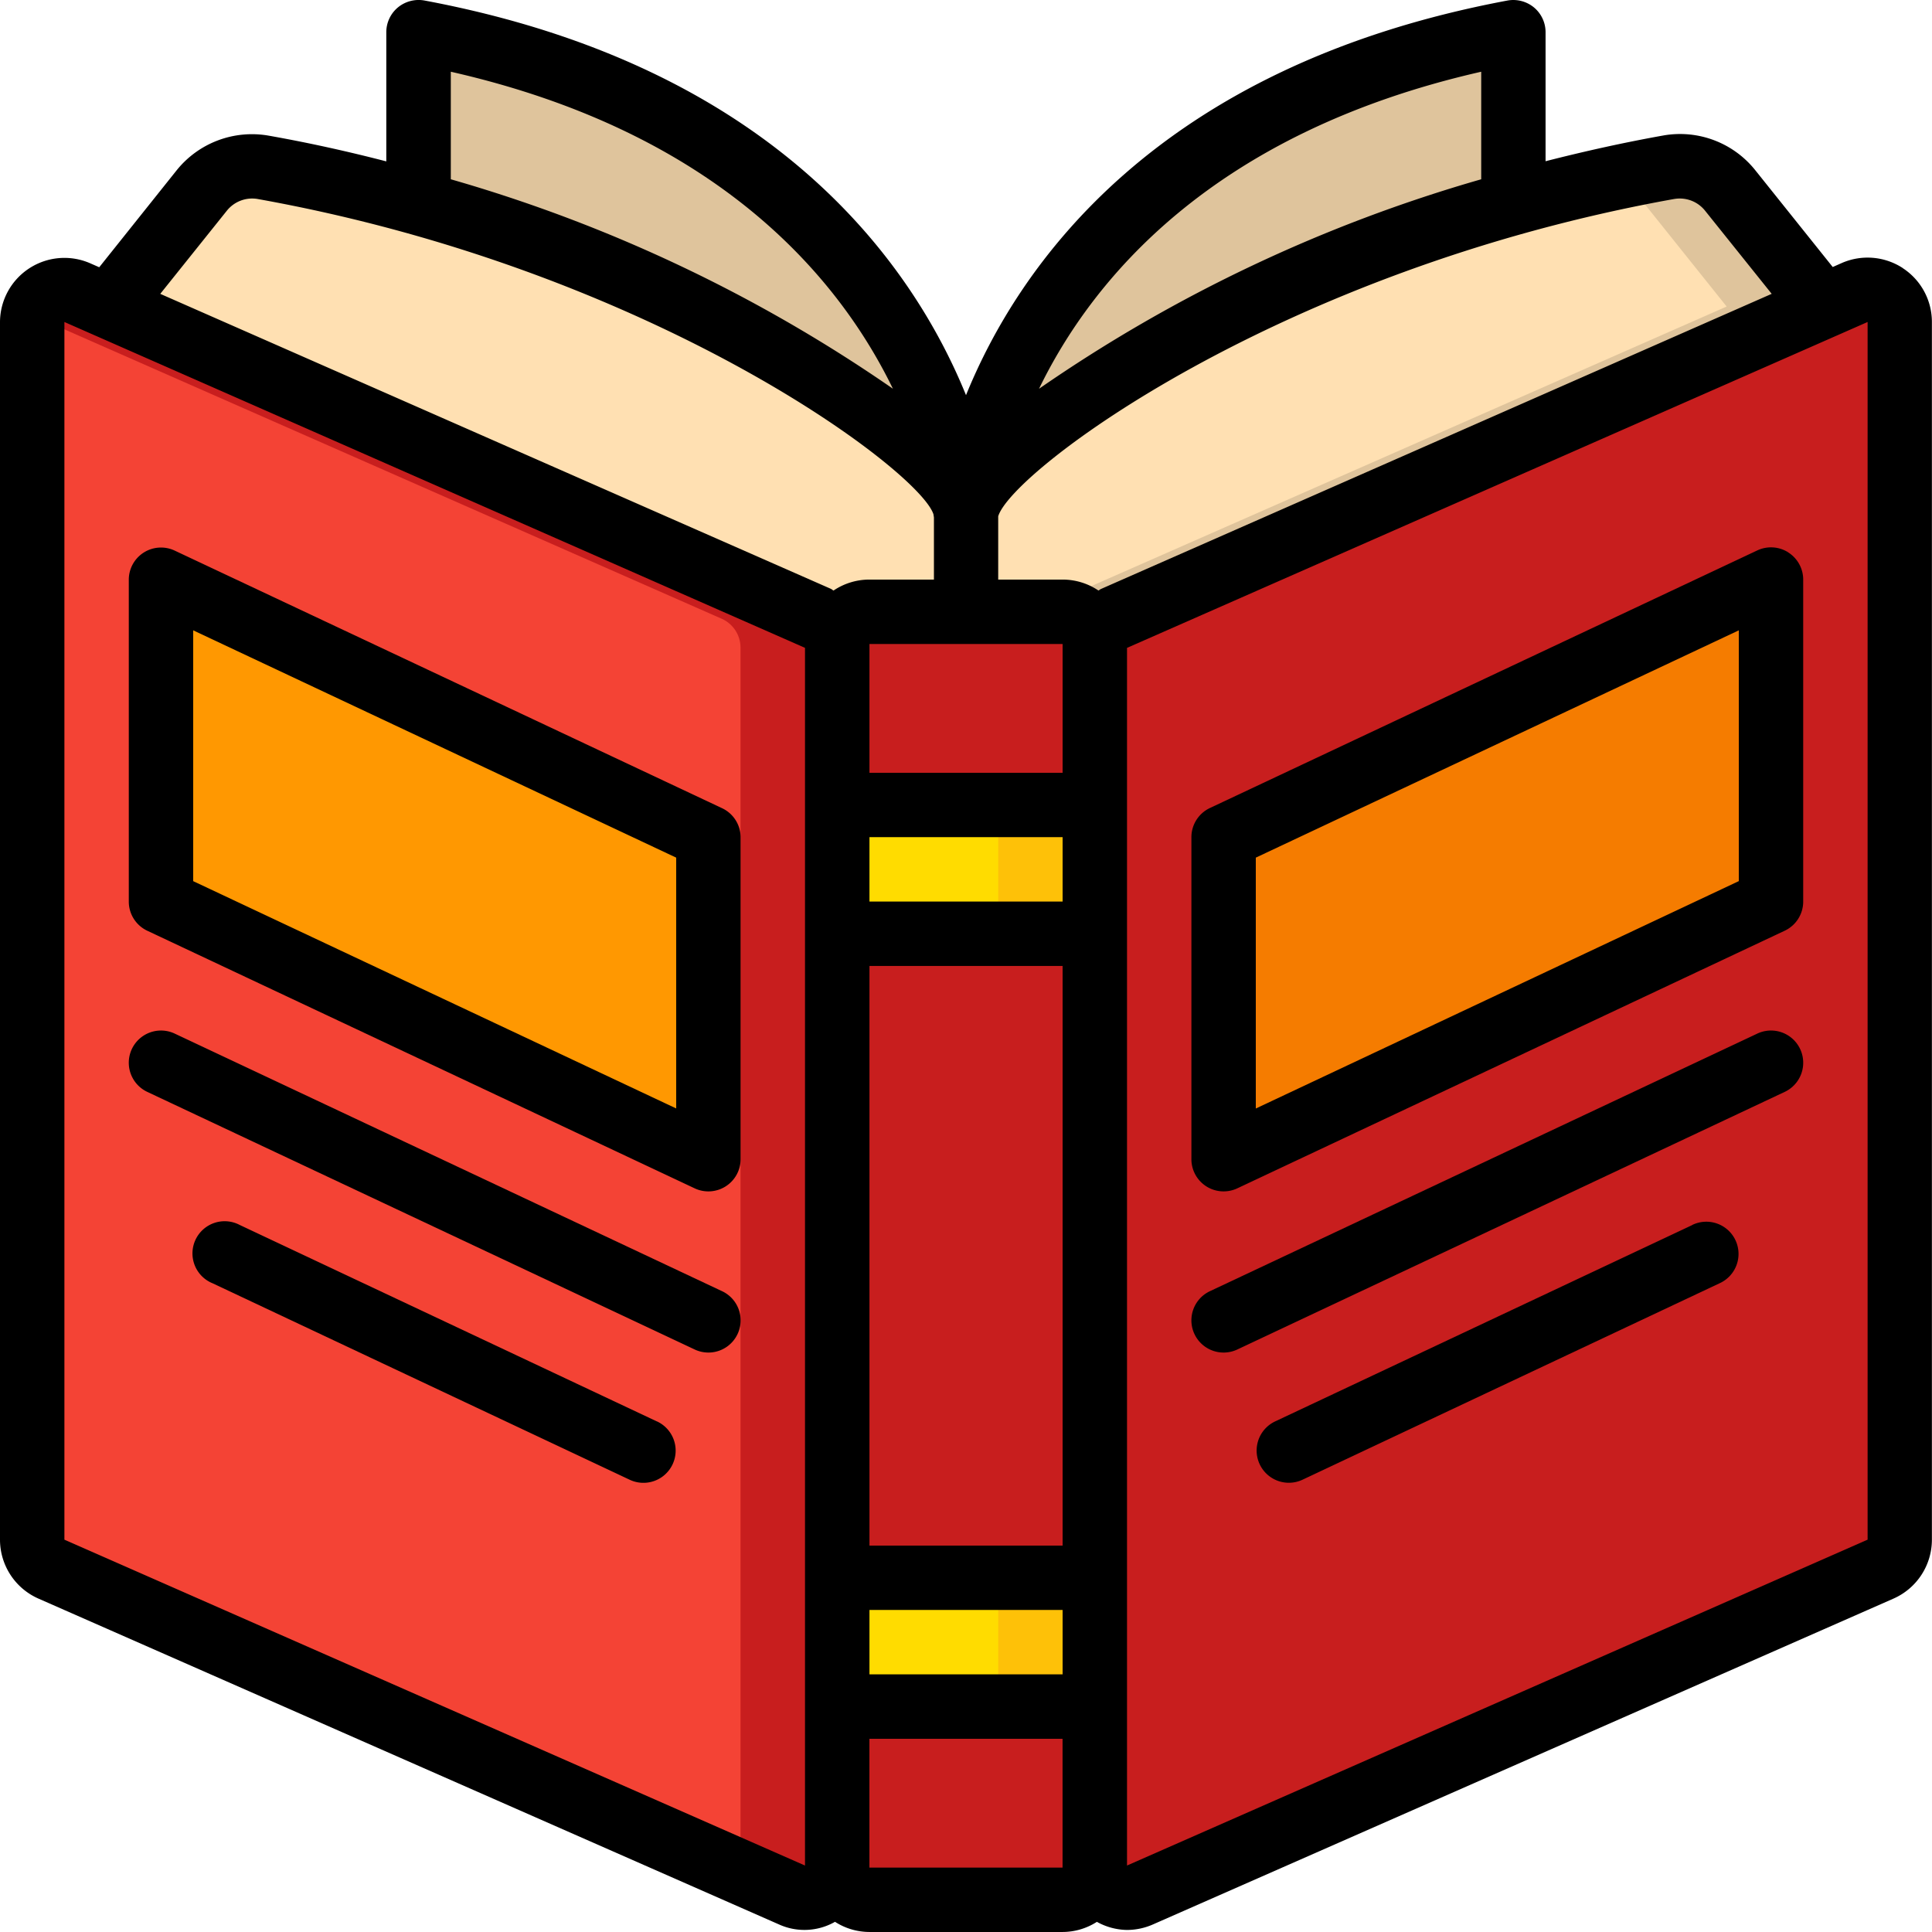 <svg id="Page-1" xmlns="http://www.w3.org/2000/svg" width="116.03" height="116.029" viewBox="0 0 116.03 116.029">
  <g id="_002---Open-Book" data-name="002---Open-Book" transform="translate(0 0)">
    <path id="Rectangle-path" d="M26,29H41.471V67.677H26Z" transform="translate(24.28 27.08)" fill="#c81e1e"/>
    <path id="Shape" d="M41.471,20.934V30.6H26V20.934A1.934,1.934,0,0,1,27.934,19h11.6A1.934,1.934,0,0,1,41.471,20.934Z" transform="translate(24.28 17.742)" fill="#c81e1e"/>
    <path id="Shape-2" data-name="Shape" d="M41.471,53v9.669A1.934,1.934,0,0,1,39.537,64.6h-11.6A1.934,1.934,0,0,1,26,62.669V53Z" transform="translate(24.28 49.493)" fill="#c81e1e"/>
    <path id="Shape-3" data-name="Shape" d="M49.346,30.5v73.138a1.934,1.934,0,0,1-2.707,1.76L2.16,85.829A1.916,1.916,0,0,1,1,84.069V10.931a1.92,1.92,0,0,1,2.707-1.76L5.6,10,48.186,28.742a1.9,1.9,0,0,1,1.16,1.76Z" transform="translate(0.934 8.406)" fill="#f44335"/>
    <path id="Shape-4" data-name="Shape" d="M48.162,28.742,5.579,10l-1.9-.832a1.909,1.909,0,0,0-2.659,1.373l41.336,18.2a1.9,1.9,0,0,1,1.16,1.76V103.64a1.847,1.847,0,0,1-.048.387l3.142,1.383a1.934,1.934,0,0,0,2.707-1.76V30.5a1.9,1.9,0,0,0-1.16-1.76Z" transform="translate(0.957 8.406)" fill="#c81e1e"/>
    <path id="Shape-5" data-name="Shape" d="M82.346,10.931V84.069a1.916,1.916,0,0,1-1.16,1.76L36.707,105.4A1.934,1.934,0,0,1,34,103.639V30.5a1.9,1.9,0,0,1,1.16-1.76L77.743,10l1.9-.832a1.92,1.92,0,0,1,2.707,1.76Z" transform="translate(31.75 8.406)" fill="#c81e1e"/>
    <path id="Shape-6" data-name="Shape" d="M81.479,13.588,38.9,32.327a1.9,1.9,0,0,0-1.16,1.76v-.232A1.934,1.934,0,0,0,35.8,31.921H30v-5.8s.019-.135.058-.387C30.986,22.155,44.33,12.621,62.875,7.38c3-.851,6.13-1.586,9.36-2.166a3.906,3.906,0,0,1,3.674,1.412Z" transform="translate(28.015 4.821)" fill="#ffe0b2"/>
    <path id="Shape-7" data-name="Shape" d="M73.97,6.626A3.906,3.906,0,0,0,70.3,5.214c-1.021.184-2.015.408-3.017.621a3.868,3.868,0,0,1,.89.791l5.569,6.962L32.077,31.921h1.785A1.934,1.934,0,0,1,35.8,33.855v.232a1.9,1.9,0,0,1,1.16-1.76L79.539,13.588Z" transform="translate(29.955 4.821)" fill="#dfc49c"/>
    <path id="Shape-8" data-name="Shape" d="M54.859,26.119v5.8h-5.8a1.934,1.934,0,0,0-1.934,1.934v.232a1.9,1.9,0,0,0-1.16-1.76L3.38,13.588,8.949,6.626a3.906,3.906,0,0,1,3.674-1.412c3.23.58,6.362,1.315,9.36,2.166C40.529,12.621,53.873,22.155,54.8,25.733c.039.251.058.387.058.387Z" transform="translate(3.156 4.821)" fill="#ffe0b2"/>
    <path id="Shape-9" data-name="Shape" d="M45.817,29.621C44.889,26.043,31.546,16.509,13,11.269V1C41.582,6.357,45.411,26.565,45.817,29.621Z" transform="translate(12.14 0.933)" fill="#dfc49c"/>
    <path id="Shape-10" data-name="Shape" d="M62.847,1V11.269C44.3,16.509,30.958,26.043,30.03,29.621,30.436,26.565,34.265,6.357,62.847,1Z" transform="translate(28.043 0.933)" fill="#dfc49c"/>
    <path id="Shape-11" data-name="Shape" d="M70.875,37.338,38,52.809V33.471L70.875,18Z" transform="translate(35.486 16.808)" fill="#f57c00"/>
    <path id="Shape-12" data-name="Shape" d="M5,37.338,37.875,52.809V33.471L5,18Z" transform="translate(4.669 16.808)" fill="#ff9801"/>
    <path id="Rectangle-path-2" data-name="Rectangle-path" d="M26,25H41.471v7.735H26Z" transform="translate(24.28 23.345)" fill="#ffdc00"/>
    <path id="Rectangle-path-3" data-name="Rectangle-path" d="M31,25h5.8v7.735H31Z" transform="translate(28.949 23.345)" fill="#fec108"/>
    <path id="Rectangle-path-4" data-name="Rectangle-path" d="M26,49H41.471v7.735H26Z" transform="translate(24.28 45.757)" fill="#ffdc00"/>
    <path id="Rectangle-path-5" data-name="Rectangle-path" d="M31,49h5.8v7.735H31Z" transform="translate(28.949 45.757)" fill="#fec108"/>
    <g id="Grupo_1013891" data-name="Grupo 1013891">
      <path id="Shape-13" data-name="Shape" d="M114.276,16.1a3.868,3.868,0,0,0-3.674-.3l-.534.236-4.641-5.8a5.78,5.78,0,0,0-5.529-2.1c-2.4.429-4.759.955-7.076,1.547V1.933a1.934,1.934,0,0,0-.7-1.489A1.953,1.953,0,0,0,90.533.032c-21.189,3.972-29.39,16-32.517,23.7C54.878,16.018,46.675,4,25.5.032A1.957,1.957,0,0,0,23.9.444a1.934,1.934,0,0,0-.7,1.489V9.692c-2.321-.6-4.68-1.124-7.076-1.547a5.8,5.8,0,0,0-5.529,2.1L5.96,16.05l-.534-.234A3.868,3.868,0,0,0,0,19.338v73.13a3.868,3.868,0,0,0,2.309,3.539l44.478,19.57a3.7,3.7,0,0,0,3.361-.159,3.827,3.827,0,0,0,2.065.611h11.6a3.827,3.827,0,0,0,2.063-.609,3.839,3.839,0,0,0,1.8.487,3.879,3.879,0,0,0,1.561-.329l44.478-19.57a3.868,3.868,0,0,0,2.309-3.541V19.338a3.856,3.856,0,0,0-1.754-3.237Zm-13.7-4.154a1.945,1.945,0,0,1,1.827.71l4,4.991L66.124,35.371c-.056.023-.1.068-.153.095a3.85,3.85,0,0,0-2.154-.658H59.949v-3.8c.814-2.725,16.89-14.817,40.632-19.064ZM63.817,38.676v7.735h-11.6V38.676Zm-11.6,11.6h11.6v3.868h-11.6Zm0,7.735h11.6V92.824h-11.6Zm0,38.677h11.6v3.868h-11.6ZM88.957,4.308v6.459A90.407,90.407,0,0,0,62.4,23.349C65.557,16.843,72.747,7.994,88.957,4.308Zm-61.883,0C43.272,7.982,50.46,16.83,53.625,23.345A90.393,90.393,0,0,0,27.074,10.767ZM13.622,12.657a1.947,1.947,0,0,1,1.827-.71c23.7,4.239,39.756,16.295,40.611,18.938l.029.193v3.73H52.214a3.85,3.85,0,0,0-2.154.658c-.056-.027-.1-.072-.155-.1L9.625,17.648ZM3.868,92.468V19.338l44.478,19.57v73.13Zm48.346,19.694v-7.735h11.6v7.735Zm15.471-.124V38.91l44.478-19.572v73.13Z" transform="translate(0 0)"/>
      <path id="Shape-14" data-name="Shape" d="M72.846,17.3a1.934,1.934,0,0,0-1.86-.118L38.11,32.654A1.934,1.934,0,0,0,37,34.4V53.743a1.934,1.934,0,0,0,2.758,1.75L72.633,40.022a1.934,1.934,0,0,0,1.11-1.75V18.934a1.934,1.934,0,0,0-.9-1.632Zm-2.97,19.743L40.868,50.7V35.633L69.875,21.982Z" transform="translate(34.552 15.874)"/>
      <path id="Shape-15" data-name="Shape" d="M39.633,32.66,6.758,17.189A1.934,1.934,0,0,0,4,18.929V38.268a1.934,1.934,0,0,0,1.11,1.75L37.985,55.489a1.935,1.935,0,0,0,2.758-1.75V34.4a1.934,1.934,0,0,0-1.11-1.74ZM36.875,50.691,7.868,37.04V21.977L36.875,35.628Z" transform="translate(3.735 15.879)"/>
      <path id="Shape-16" data-name="Shape" d="M39.633,47.66,6.758,32.189a1.934,1.934,0,1,0-1.648,3.5L37.986,51.16a1.934,1.934,0,0,0,1.648-3.5Z" transform="translate(3.735 29.886)"/>
      <path id="Shape-17" data-name="Shape" d="M33.848,49.938,8.8,38.142a1.934,1.934,0,1,0-1.634,3.5l25.051,11.8a1.934,1.934,0,1,0,1.648-3.5Z" transform="translate(5.602 35.428)"/>
      <path id="Shape-18" data-name="Shape" d="M70.986,32.189,38.11,47.66a1.934,1.934,0,0,0,1.648,3.5L72.633,35.689a1.934,1.934,0,0,0-1.648-3.5Z" transform="translate(34.552 29.886)"/>
      <path id="Shape-19" data-name="Shape" d="M65.166,38.15,40.119,49.941a1.934,1.934,0,0,0,1.648,3.5l25.051-11.8a1.934,1.934,0,1,0-1.646-3.5Z" transform="translate(36.461 35.425)"/>
    </g>
  </g>
</svg>
